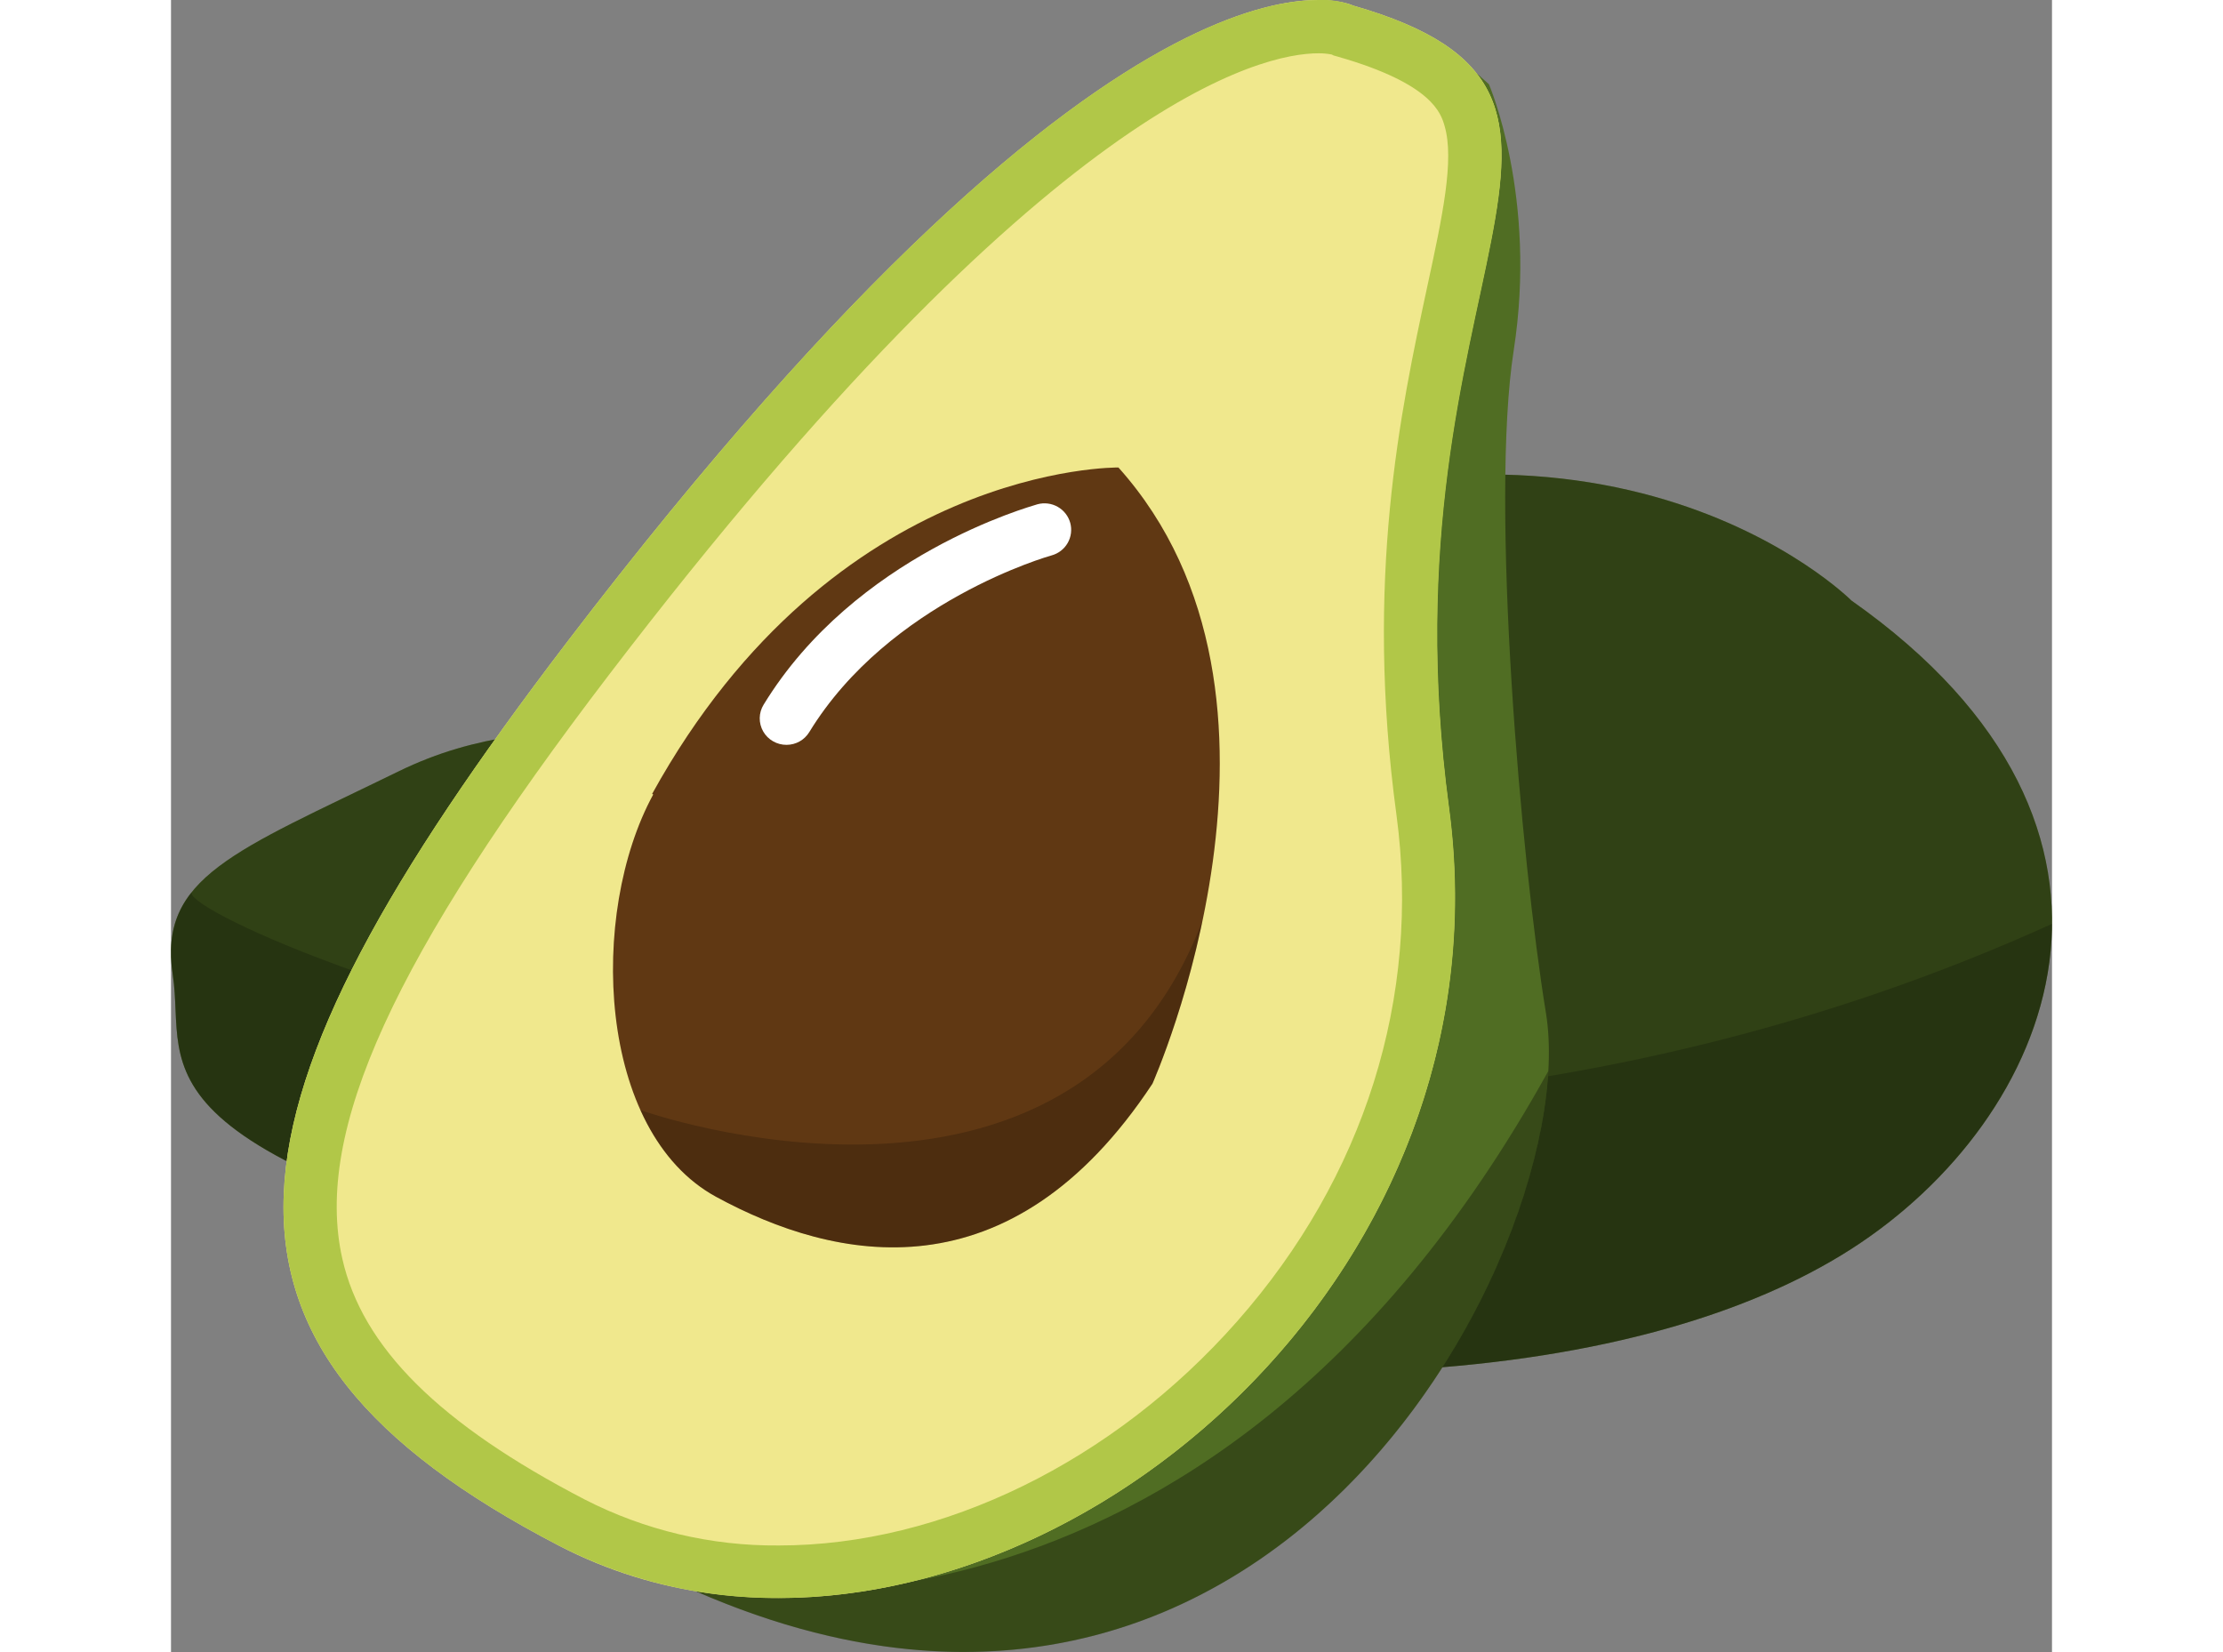 <svg width="74" height="55" viewBox="0 0 74 65" fill="none" xmlns="http://www.w3.org/2000/svg">
<rect x="0" y="0" width="74" height="65" fill="#808080" stroke="none"/>
<g clip-path="url(#clip0)">
<path d="M66.109 23.627C66.109 23.627 56.075 13.545 37.523 22.129C18.971 30.713 15.354 27.222 8.938 30.356C2.522 33.49 -0.513 34.521 0.069 38.35C0.652 42.179 -2.262 45.304 20.139 50.751C42.54 56.197 58.175 54.229 66.109 49.136C74.042 44.042 78.941 32.657 66.109 23.627Z" fill="#506D23"/>
<path opacity="0.4" d="M66.109 23.627C66.109 23.627 56.075 13.545 37.523 22.129C18.971 30.713 15.354 27.222 8.938 30.356C2.522 33.49 -0.513 34.521 0.069 38.35C0.652 42.179 -2.262 45.304 20.139 50.751C42.54 56.197 58.175 54.229 66.109 49.136C74.042 44.042 78.941 32.657 66.109 23.627Z" fill="black"/>
<path opacity="0.2" d="M0.069 38.35C0.654 42.173 -2.263 45.304 20.138 50.751C42.539 56.197 58.174 54.229 66.108 49.136C70.506 46.31 73.969 41.559 73.999 36.349C37.755 52.791 -0.339 36.097 0.832 35.078C0.12 35.953 -0.139 36.972 0.069 38.35Z" fill="black"/>
<path d="M51.849 3.316C51.849 3.316 53.762 7.751 52.824 13.779C51.885 19.807 53.11 33.852 54.09 39.845C55.722 49.809 40.268 78.665 11.731 57.294L50.679 2.262" fill="#506D23"/>
<path opacity="0.32" d="M54.187 42.134C40.579 66.735 20.567 62.372 20.567 62.372C20.567 62.372 19.104 59.077 20.691 62.63C41.723 71.774 53.626 52.174 54.187 42.134Z" fill="black"/>
<path d="M46.507 0.219C46.507 0.219 37.991 -4.069 15.589 25.251C1.508 43.695 0.033 52.908 15.276 60.82C30.519 68.733 53.08 52.629 50.268 31.758C47.457 10.888 58.757 3.736 46.507 0.219Z" fill="#F0E88D"/>
<path d="M45.137 2.097C45.314 2.095 45.491 2.111 45.665 2.145L45.734 2.181L45.924 2.235C49.623 3.296 49.961 4.461 50.105 4.958C50.494 6.298 50.021 8.506 49.417 11.301C48.377 16.146 46.95 22.779 48.211 32.064C49.176 39.237 46.95 46.31 41.945 51.985C37.08 57.507 30.338 60.805 23.915 60.805C21.254 60.828 18.628 60.205 16.265 58.99C10.558 56.027 7.523 53.01 6.739 49.519C5.614 44.516 8.76 37.637 17.261 26.509C34.579 3.847 42.974 2.097 45.137 2.097ZM45.137 -8.5868e-05C41.93 -8.5868e-05 32.92 2.565 15.589 25.251C1.508 43.695 0.033 52.908 15.276 60.82C17.941 62.189 20.9 62.893 23.9 62.873C37.728 62.873 52.582 48.929 50.28 31.77C47.478 10.918 58.757 3.736 46.507 0.219C46.071 0.051 45.604 -0.024 45.137 -8.5868e-05V-8.5868e-05Z" fill="#B1C748"/>
<path d="M38.612 42.635C38.612 42.635 45.381 27.45 37.273 18.393C37.273 18.393 26.111 18.225 18.929 31.234L18.971 31.258C16.416 35.944 16.757 44.534 21.445 47.087C26.132 49.639 33.013 51.116 38.612 42.635Z" fill="#603813"/>
<path opacity="0.2" d="M21.442 47.087C26.13 49.636 33.014 51.116 38.609 42.634C39.471 40.563 40.13 38.416 40.579 36.22C35.472 49.726 18.501 43.689 18.468 43.677C19.131 45.148 20.112 46.361 21.442 47.087Z" fill="black"/>
<path d="M24.22 29.305C24.033 29.307 23.849 29.259 23.687 29.166C23.524 29.074 23.39 28.94 23.298 28.779C23.205 28.617 23.158 28.434 23.161 28.248C23.164 28.062 23.217 27.881 23.315 27.723C26.914 21.832 33.797 19.933 34.087 19.84C34.356 19.767 34.643 19.803 34.885 19.941C35.127 20.078 35.303 20.305 35.377 20.572C35.45 20.839 35.413 21.124 35.275 21.365C35.137 21.605 34.908 21.78 34.639 21.853C34.57 21.871 28.262 23.651 25.11 28.804C25.017 28.956 24.887 29.082 24.731 29.17C24.575 29.258 24.399 29.304 24.22 29.305V29.305Z" fill="white"/>
</g>
<defs>
<clipPath id="clip0">
<rect width="74" height="65" fill="white"/>
</clipPath>
</defs>
</svg>
